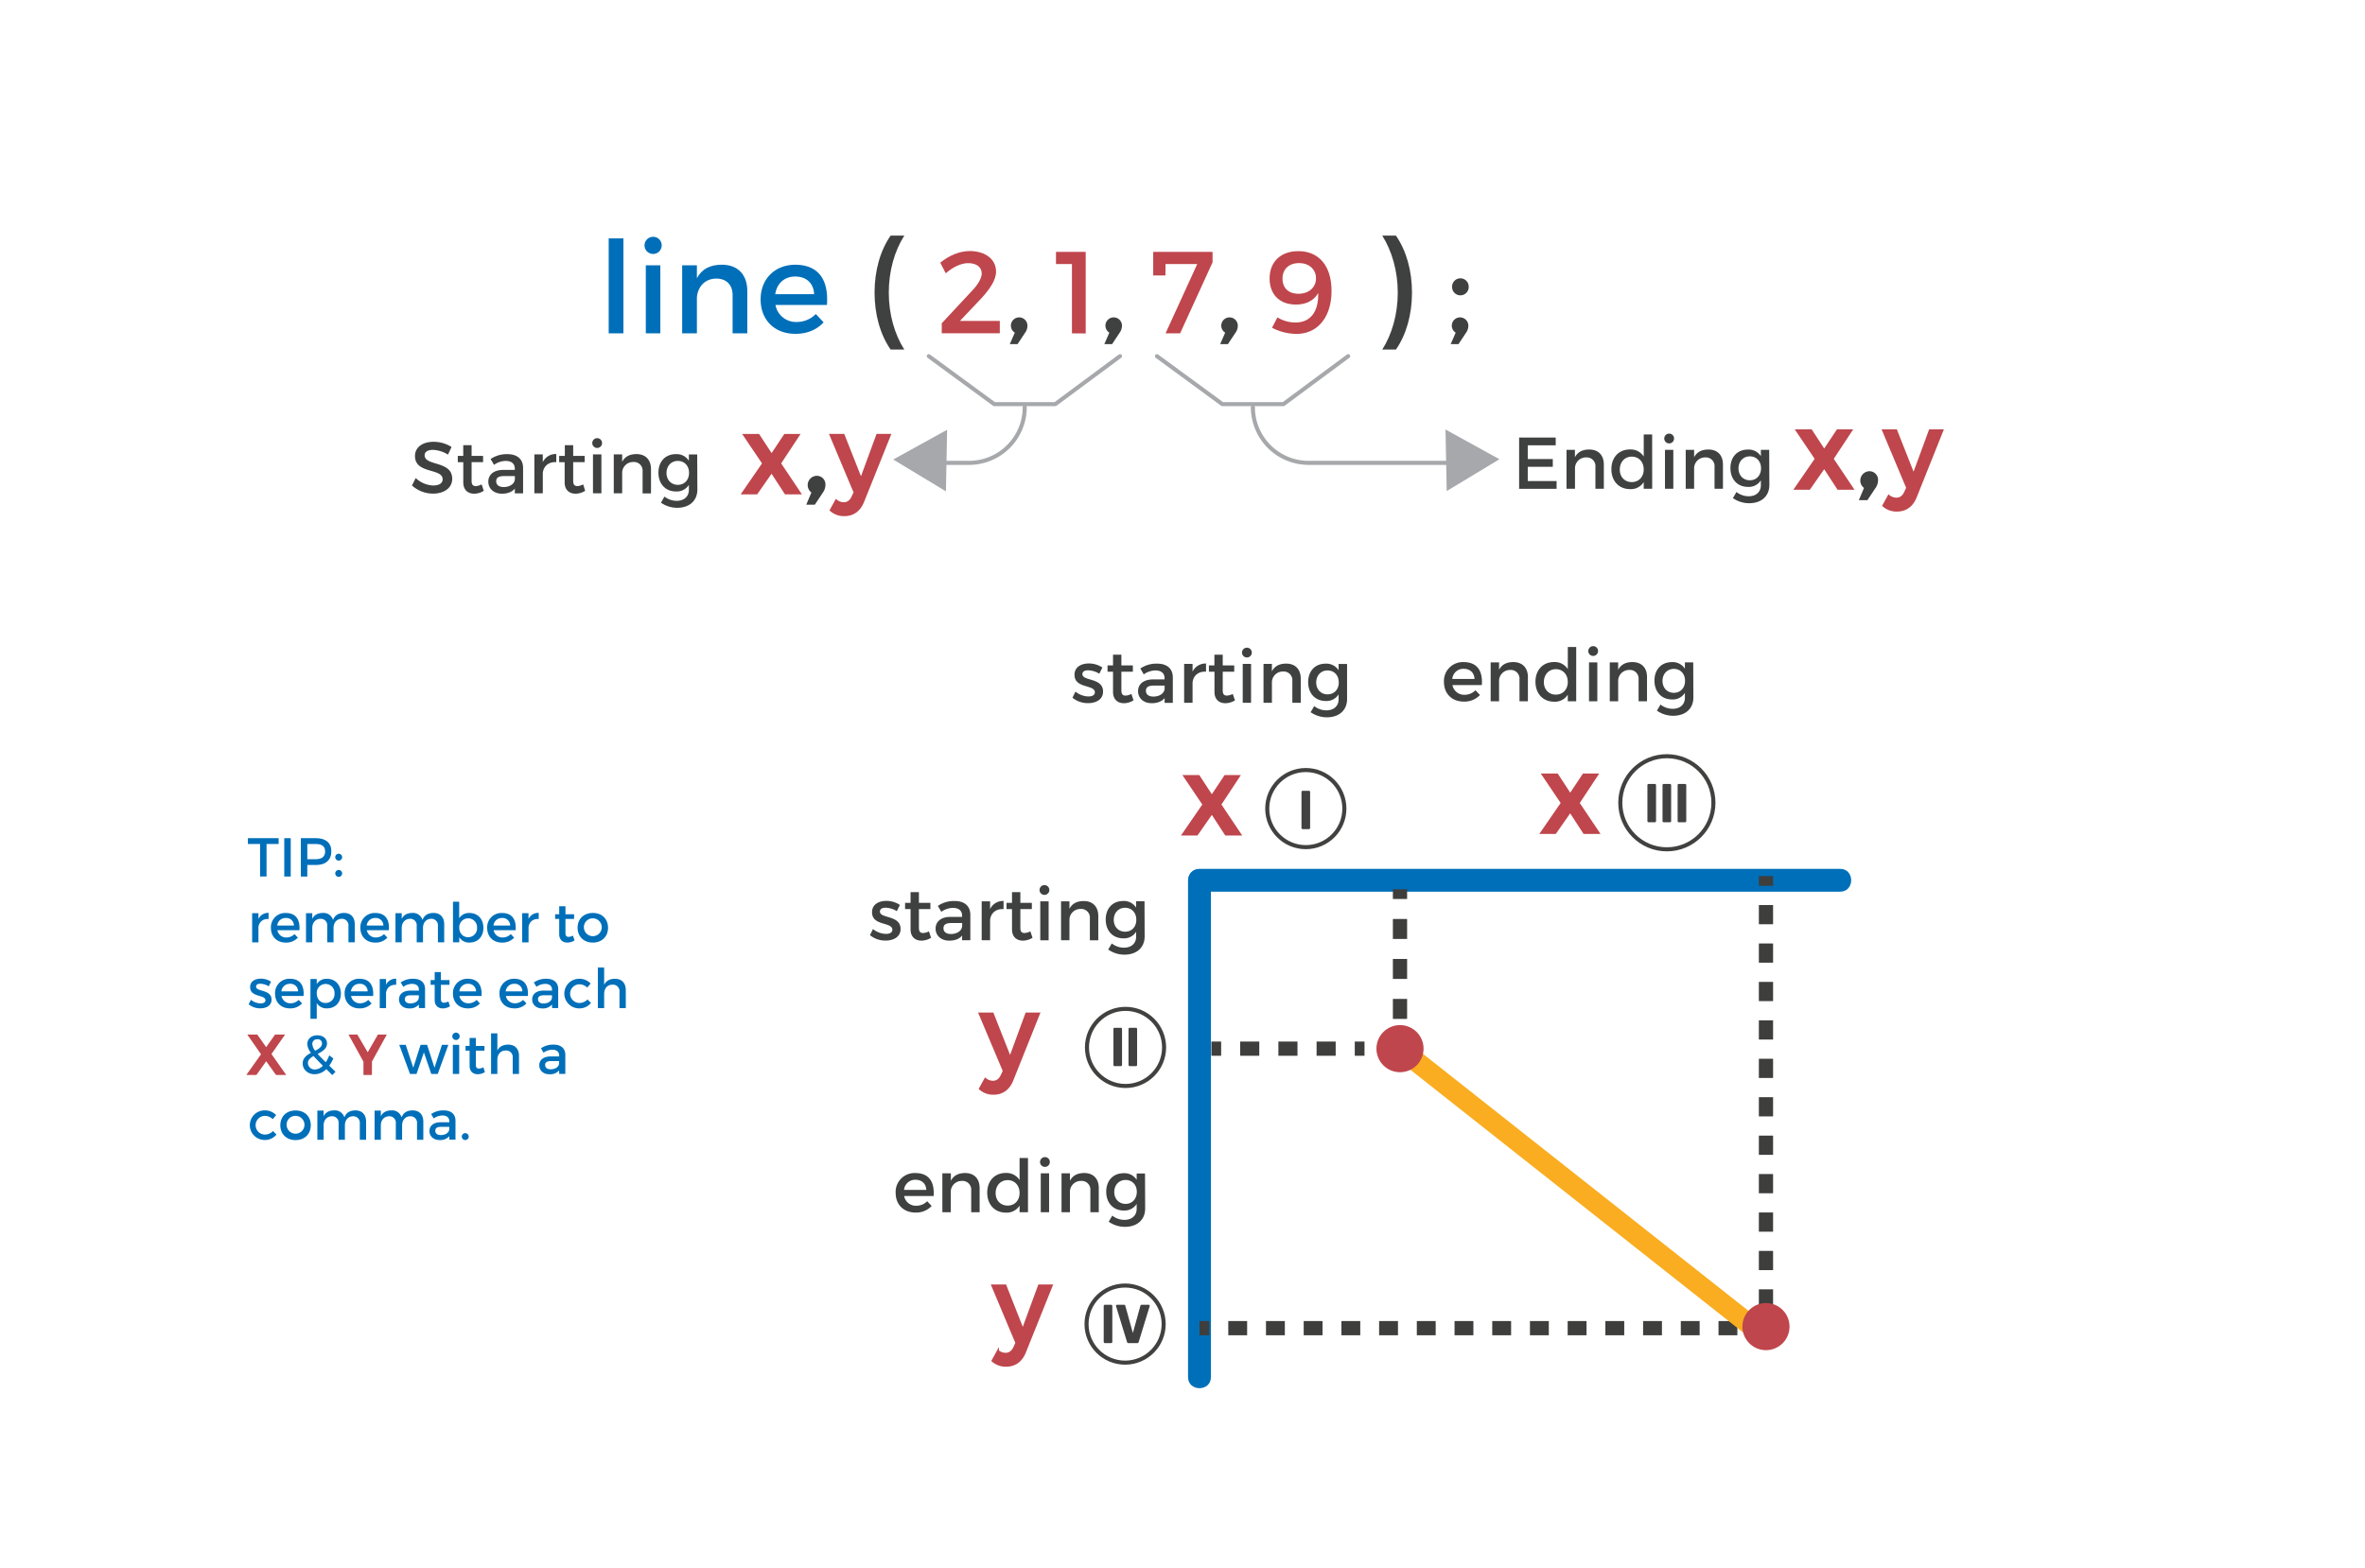 <svg xmlns="http://www.w3.org/2000/svg" viewBox="0 0 1164 772"><defs><style>.cls-1{fill:#006fb9;}.cls-2,.cls-4{fill:#bf464c;}.cls-2{stroke:#bf464c;}.cls-11,.cls-12,.cls-13,.cls-2,.cls-5,.cls-6,.cls-7,.cls-8,.cls-9{stroke-miterlimit:10;}.cls-3{fill:#3f4040;}.cls-11,.cls-12,.cls-14,.cls-5,.cls-6,.cls-7,.cls-8,.cls-9{fill:none;}.cls-5,.cls-6,.cls-7,.cls-8,.cls-9{stroke:#3e3e3d;stroke-width:7px;}.cls-6{stroke-dasharray:9.46 9.46;}.cls-7{stroke-dasharray:9.84 9.84;}.cls-8{stroke-dasharray:9.28 9.28;}.cls-9{stroke-dasharray:9.4 9.4;}.cls-10{fill:#414141;}.cls-11{stroke:#414140;}.cls-11,.cls-14{stroke-width:2px;}.cls-12{stroke:#faad21;stroke-width:10px;}.cls-13{fill:#a6a8ab;}.cls-13,.cls-14{stroke:#a6a8ab;}.cls-14{stroke-linecap:round;stroke-linejoin:round;}</style></defs><title>line-function-visual</title><g id="Layer_3" data-name="Layer 3"><path class="cls-1" d="M131.19,415.51v16H128v-16h-6v-2.86h15.14v2.86Z"/><path class="cls-1" d="M139.91,431.54V412.65h3.18v18.89Z"/><path class="cls-1" d="M155.6,412.65c4.75,0,7.48,2.35,7.48,6.45,0,4.26-2.73,6.75-7.48,6.75h-4.35v5.69h-3.18V412.65ZM151.25,423h4.21c2.92,0,4.56-1.24,4.56-3.81s-1.65-3.67-4.56-3.67h-4.21Z"/><path class="cls-1" d="M168.4,422a1.7,1.7,0,1,1-3.4,0,1.7,1.7,0,1,1,3.4,0Zm0,8a1.7,1.7,0,1,1-3.4,0,1.7,1.7,0,1,1,3.4,0Z"/><path class="cls-1" d="M127.2,452.44a5.22,5.22,0,0,1,5-3v3c-2.89-.16-4.72,1.54-5,4v7.5h-3.1V449.58h3.1Z"/><path class="cls-1" d="M147.36,457.95H136.51a4.37,4.37,0,0,0,4.45,3.59,5.58,5.58,0,0,0,4-1.67l1.65,1.76a7.81,7.81,0,0,1-5.93,2.43c-4.43,0-7.34-2.94-7.34-7.26a7,7,0,0,1,7.26-7.31C145.69,449.47,147.74,452.76,147.36,457.95Zm-2.7-2.27a3.69,3.69,0,0,0-4-3.72,4.08,4.08,0,0,0-4.21,3.72Z"/><path class="cls-1" d="M174.6,455v8.93h-3.1v-8.07a3.19,3.19,0,0,0-3.4-3.51c-2.46.08-3.94,2-3.94,4.48v7.1h-3.1v-8.07a3.17,3.17,0,0,0-3.37-3.51c-2.48.08-4,2-4,4.48v7.1h-3.08V449.58h3.08v2.78c1-2,2.83-2.89,5.21-2.89a4.81,4.81,0,0,1,5,3.45c.92-2.4,2.83-3.45,5.45-3.45C172.63,449.47,174.6,451.58,174.6,455Z"/><path class="cls-1" d="M191.4,457.95H180.55a4.37,4.37,0,0,0,4.45,3.59,5.58,5.58,0,0,0,4-1.67l1.65,1.76a7.81,7.81,0,0,1-5.94,2.43c-4.43,0-7.34-2.94-7.34-7.26a7,7,0,0,1,7.26-7.31C189.72,449.47,191.77,452.76,191.4,457.95Zm-2.7-2.27a3.69,3.69,0,0,0-4-3.72,4.08,4.08,0,0,0-4.21,3.72Z"/><path class="cls-1" d="M218.63,455v8.93h-3.1v-8.07a3.19,3.19,0,0,0-3.4-3.51c-2.45.08-3.94,2-3.94,4.48v7.1h-3.1v-8.07a3.17,3.17,0,0,0-3.37-3.51c-2.48.08-4,2-4,4.48v7.1h-3.08V449.58h3.08v2.78c1-2,2.83-2.89,5.21-2.89a4.81,4.81,0,0,1,5,3.45c.92-2.4,2.83-3.45,5.45-3.45C216.66,449.47,218.63,451.58,218.63,455Z"/><path class="cls-1" d="M237.92,456.81c0,4.29-2.7,7.23-6.8,7.23a5.64,5.64,0,0,1-5.07-2.59v2.48h-3.1v-20H226v8.15a5.61,5.61,0,0,1,5-2.59C235.14,449.47,237.92,452.44,237.92,456.81Zm-3.13-.11a4.38,4.38,0,1,0-8.75,0c0,2.78,1.81,4.7,4.37,4.7A4.36,4.36,0,0,0,234.79,456.7Z"/><path class="cls-1" d="M253.79,457.95H242.95a4.37,4.37,0,0,0,4.45,3.59,5.58,5.58,0,0,0,4-1.67l1.65,1.76a7.81,7.81,0,0,1-5.93,2.43c-4.43,0-7.34-2.94-7.34-7.26a7,7,0,0,1,7.26-7.31C252.12,449.47,254.17,452.76,253.79,457.95Zm-2.7-2.27a3.69,3.69,0,0,0-4-3.72,4.08,4.08,0,0,0-4.21,3.72Z"/><path class="cls-1" d="M260.14,452.44a5.22,5.22,0,0,1,5-3v3c-2.89-.16-4.72,1.54-5,4v7.5H257V449.58h3.1Z"/><path class="cls-1" d="M282.77,463a6.89,6.89,0,0,1-3.54,1.05c-2.16,0-4-1.24-4-4.18v-7.45h-2v-2.32h2v-3.94h3.08v3.94h4.24v2.32h-4.24v6.88c0,1.48.57,1.94,1.54,1.94a5,5,0,0,0,2.16-.62Z"/><path class="cls-1" d="M299.26,456.76c0,4.32-3,7.29-7.48,7.29s-7.5-3-7.5-7.29,3-7.29,7.5-7.29S299.26,452.42,299.26,456.76Zm-11.87,0a4.39,4.39,0,1,0,4.4-4.64A4.33,4.33,0,0,0,287.39,456.79Z"/><path class="cls-1" d="M133.4,483.3l-1.13,2.29a8.44,8.44,0,0,0-4.13-1.27c-1.22,0-2.1.4-2.1,1.43,0,2.65,7.64,1.22,7.61,6.42,0,2.94-2.62,4.26-5.5,4.26a8.88,8.88,0,0,1-5.77-2l1.11-2.21a7.83,7.83,0,0,0,4.8,1.78c1.32,0,2.35-.46,2.35-1.54,0-2.94-7.56-1.29-7.53-6.48,0-2.92,2.54-4.16,5.29-4.16A9.09,9.09,0,0,1,133.4,483.3Z"/><path class="cls-1" d="M149.41,490.35H138.56a4.37,4.37,0,0,0,4.45,3.59,5.58,5.58,0,0,0,4-1.67l1.65,1.75a7.81,7.81,0,0,1-5.94,2.43c-4.43,0-7.34-2.94-7.34-7.26a7,7,0,0,1,7.26-7.31C147.74,481.87,149.79,485.17,149.41,490.35Zm-2.7-2.27a3.69,3.69,0,0,0-4-3.72,4.08,4.08,0,0,0-4.21,3.72Z"/><path class="cls-1" d="M167.77,489.21c0,4.29-2.7,7.23-6.8,7.23a5.64,5.64,0,0,1-5.07-2.59v7.72h-3.1V482h3.1v2.48a5.61,5.61,0,0,1,5-2.59C165,481.87,167.77,484.84,167.77,489.21Zm-3.13-.11a4.38,4.38,0,1,0-8.74,0c0,2.78,1.81,4.7,4.37,4.7A4.36,4.36,0,0,0,164.64,489.1Z"/><path class="cls-1" d="M183.65,490.35H172.8a4.37,4.37,0,0,0,4.45,3.59,5.58,5.58,0,0,0,4-1.67l1.65,1.75a7.81,7.81,0,0,1-5.94,2.43c-4.43,0-7.34-2.94-7.34-7.26a7,7,0,0,1,7.26-7.31C182,481.87,184,485.17,183.65,490.35Zm-2.7-2.27a3.69,3.69,0,0,0-4-3.72,4.08,4.08,0,0,0-4.21,3.72Z"/><path class="cls-1" d="M190,484.84a5.22,5.22,0,0,1,5-3v3c-2.89-.16-4.72,1.54-5,4v7.5h-3.1V482H190Z"/><path class="cls-1" d="M206.14,494.58a5.82,5.82,0,0,1-4.75,1.89c-3.1,0-5-1.92-5-4.45s2-4.29,5.43-4.32h4.34v-.43c0-1.81-1.16-2.89-3.43-2.89a7.57,7.57,0,0,0-4.24,1.46l-1.27-2.16a10.52,10.52,0,0,1,6.18-1.81c3.7,0,5.78,1.89,5.8,5l0,9.42h-3Zm0-3.29V490h-3.88c-2,0-3,.54-3,1.92S200.31,494,202,494C204.25,494,206,492.86,206.11,491.29Z"/><path class="cls-1" d="M221.48,495.42a6.89,6.89,0,0,1-3.54,1.05c-2.16,0-4-1.24-4-4.18v-7.45h-2v-2.32h2v-3.94H217v3.94h4.24v2.32H217v6.88c0,1.49.57,1.94,1.54,1.94a5,5,0,0,0,2.16-.62Z"/><path class="cls-1" d="M237,490.35H226.12a4.37,4.37,0,0,0,4.45,3.59,5.58,5.58,0,0,0,4-1.67l1.65,1.75a7.81,7.81,0,0,1-5.94,2.43c-4.43,0-7.34-2.94-7.34-7.26a7,7,0,0,1,7.26-7.31C235.3,481.87,237.35,485.17,237,490.35Zm-2.7-2.27a3.69,3.69,0,0,0-4-3.72,4.08,4.08,0,0,0-4.21,3.72Z"/><path class="cls-1" d="M259.81,490.35H249a4.37,4.37,0,0,0,4.45,3.59,5.58,5.58,0,0,0,4-1.67l1.65,1.75a7.81,7.81,0,0,1-5.93,2.43c-4.43,0-7.34-2.94-7.34-7.26a7,7,0,0,1,7.26-7.31C258.14,481.87,260.19,485.17,259.81,490.35Zm-2.7-2.27a3.69,3.69,0,0,0-4-3.72,4.08,4.08,0,0,0-4.21,3.72Z"/><path class="cls-1" d="M271.67,494.58a5.82,5.82,0,0,1-4.75,1.89c-3.1,0-5-1.92-5-4.45s2-4.29,5.43-4.32h4.34v-.43c0-1.81-1.16-2.89-3.43-2.89a7.57,7.57,0,0,0-4.24,1.46l-1.27-2.16a10.52,10.52,0,0,1,6.18-1.81c3.7,0,5.78,1.89,5.8,5l0,9.42h-3Zm0-3.29V490h-3.88c-2,0-3,.54-3,1.92s1.05,2.13,2.78,2.13C269.78,494,271.48,492.86,271.64,491.29Z"/><path class="cls-1" d="M290.7,484.22l-1.7,2a5.43,5.43,0,0,0-4.1-1.62,4.6,4.6,0,0,0,0,9.18,5.36,5.36,0,0,0,4.24-1.73l1.73,1.73a7.3,7.3,0,0,1-6.1,2.67,7.29,7.29,0,0,1,0-14.57A7.57,7.57,0,0,1,290.7,484.22Z"/><path class="cls-1" d="M308,487.4v8.93h-3.1v-8.07a3.2,3.2,0,0,0-3.45-3.48c-2.56,0-4.1,1.94-4.1,4.48v7.07h-3.1v-20h3.1v8.47c1-2,2.86-2.91,5.32-2.91C306,481.87,308,484,308,487.4Z"/><path class="cls-2" d="M139.91,528.74h-3.8l-5.1-7.12-5.07,7.12H122.2l6.88-9.69-6.4-9.2h3.7l4.61,6.56,4.64-6.56h3.72L133,518.92Z"/><path class="cls-1" d="M160.62,526.36a8.27,8.27,0,0,1-5.7,2.51c-3.37,0-5.94-2.24-5.94-5.29,0-2.67,1.94-4.1,4.08-5.24a7.38,7.38,0,0,1-1.81-4.37c0-2.51,2-4.26,4.91-4.26s4.78,1.65,4.78,4c0,2.59-2.27,3.94-4.59,5.15,1,1.16,2.35,2.51,4,4.1a16.6,16.6,0,0,0,1.7-3.4l2,1.51a17.45,17.45,0,0,1-2,3.59l3.08,3-1.59,1.62Zm-1.7-1.67c-1.89-1.89-3.4-3.43-4.59-4.78-1.56.89-2.78,1.89-2.78,3.43a3.25,3.25,0,0,0,3.48,3.18A5.65,5.65,0,0,0,158.92,524.69Zm-3.81-7.39c1.83-.94,3.37-1.92,3.37-3.59a2,2,0,0,0-2.29-2.05,2.29,2.29,0,0,0-2.48,2.29A5.84,5.84,0,0,0,155.11,517.3Z"/><path class="cls-2" d="M182.54,528.74h-3.16v-6.18l-7-12.71h3.21l5.4,9.2,5.29-9.2h3.24l-6.93,12.6Z"/><path class="cls-1" d="M212.27,528.74l-3.64-10.63L205,528.74H201.8l-5.29-14.35h3.18l3.72,11.28L207,514.38h3.21l3.64,11.28,3.67-11.28h3.16l-5.23,14.35Z"/><path class="cls-1" d="M226.23,510.28a1.81,1.81,0,1,1-1.81-1.89A1.79,1.79,0,0,1,226.23,510.28Zm-3.35,18.46V514.38H226v14.35Z"/><path class="cls-1" d="M238.67,527.82a6.89,6.89,0,0,1-3.54,1.05c-2.16,0-4-1.24-4-4.18v-7.45h-2v-2.32h2V511h3.08v3.94h4.24v2.32H234.2v6.88c0,1.49.57,1.94,1.54,1.94a5,5,0,0,0,2.16-.62Z"/><path class="cls-1" d="M255.44,519.81v8.93h-3.1v-8.07a3.2,3.2,0,0,0-3.45-3.48c-2.56,0-4.1,1.94-4.1,4.48v7.07h-3.1v-20h3.1v8.47c1-2,2.86-2.91,5.32-2.91C253.44,514.27,255.44,516.38,255.44,519.81Z"/><path class="cls-1" d="M275.18,527a5.82,5.82,0,0,1-4.75,1.89c-3.1,0-5-1.92-5-4.45s2-4.29,5.43-4.32h4.34v-.43c0-1.81-1.16-2.89-3.43-2.89a7.57,7.57,0,0,0-4.24,1.46l-1.27-2.16a10.52,10.52,0,0,1,6.18-1.81c3.7,0,5.78,1.89,5.8,5l0,9.42h-3Zm0-3.29v-1.32h-3.88c-2,0-3,.54-3,1.92s1.05,2.13,2.78,2.13C273.29,526.42,275,525.26,275.15,523.69Z"/><path class="cls-1" d="M135.91,549l-1.7,2a5.43,5.43,0,0,0-4.1-1.62,4.6,4.6,0,0,0,0,9.18,5.36,5.36,0,0,0,4.24-1.73l1.73,1.73a7.31,7.31,0,0,1-6.1,2.67,7.29,7.29,0,0,1,0-14.57A7.58,7.58,0,0,1,135.91,549Z"/><path class="cls-1" d="M152.95,554c0,4.32-3,7.29-7.48,7.29s-7.5-3-7.5-7.29,3-7.29,7.5-7.29S152.95,549.62,152.95,554Zm-11.87,0a4.39,4.39,0,1,0,4.4-4.64A4.33,4.33,0,0,0,141.07,554Z"/><path class="cls-1" d="M180.19,552.21v8.93h-3.1v-8.07a3.19,3.19,0,0,0-3.4-3.51c-2.45.08-3.94,2-3.94,4.48v7.1h-3.1v-8.07a3.17,3.17,0,0,0-3.37-3.51c-2.48.08-4,2-4,4.48v7.1H156.2V546.78h3.08v2.78c1-2,2.83-2.89,5.21-2.89a4.81,4.81,0,0,1,5,3.45c.92-2.4,2.83-3.45,5.45-3.45C178.22,546.67,180.19,548.78,180.19,552.21Z"/><path class="cls-1" d="M208.35,552.21v8.93h-3.1v-8.07a3.19,3.19,0,0,0-3.4-3.51c-2.46.08-3.94,2-3.94,4.48v7.1h-3.1v-8.07a3.17,3.17,0,0,0-3.37-3.51c-2.48.08-4,2-4,4.48v7.1h-3.08V546.78h3.08v2.78c1-2,2.83-2.89,5.21-2.89a4.81,4.81,0,0,1,5,3.45c.92-2.4,2.83-3.45,5.45-3.45C206.38,546.67,208.35,548.78,208.35,552.21Z"/><path class="cls-1" d="M221.12,559.38a5.81,5.81,0,0,1-4.75,1.89c-3.1,0-5-1.92-5-4.45s2-4.29,5.43-4.32h4.34v-.43c0-1.81-1.16-2.89-3.43-2.89a7.57,7.57,0,0,0-4.24,1.46l-1.27-2.16a10.51,10.51,0,0,1,6.18-1.81c3.7,0,5.78,1.89,5.8,5l0,9.42h-3Zm0-3.29v-1.32h-3.88c-2,0-3,.54-3,1.92s1.05,2.13,2.78,2.13C219.24,558.82,220.94,557.66,221.1,556.09Z"/><path class="cls-1" d="M230.69,559.57a1.7,1.7,0,1,1-3.4,0,1.7,1.7,0,1,1,3.4,0Z"/><path class="cls-1" d="M299.58,164.12V117.37h7.25v46.75Z"/><path class="cls-1" d="M325.66,121a4.22,4.22,0,1,1-4.22-4.41A4.17,4.17,0,0,1,325.66,121Zm-7.81,43.09V130.6H325v33.52Z"/><path class="cls-1" d="M367.81,143.26v20.85h-7.24V145.28c0-5-3-8.13-8.06-8.13-5.54.06-9,3.91-9.51,9.14v17.83h-7.25V130.6H343V137c2.39-4.66,6.68-6.68,12.35-6.68C363.15,130.35,367.81,135.26,367.81,143.26Z"/><path class="cls-1" d="M407,150.13H381.67a10.2,10.2,0,0,0,10.4,8.38,13,13,0,0,0,9.45-3.91l3.84,4.09c-3.27,3.59-8.06,5.67-13.86,5.67-10.33,0-17.14-6.87-17.14-16.95s7-17,16.95-17.07C403.09,130.35,407.88,138,407,150.13Zm-6.3-5.29c-.25-5.42-3.84-8.69-9.32-8.69-5.29,0-9,3.34-9.83,8.69Z"/><path class="cls-3" d="M445.08,116c-4.73,7.39-7.64,17.3-7.64,28.05s2.92,20.67,7.64,28.05h-6.74c-5.12-7.39-7.9-17.3-7.9-28.05s2.78-20.67,7.9-28.05Z"/><path class="cls-4" d="M490.24,133.77c0,4.07-3.1,8.61-7.34,13.2L472.46,158h19.62v6.08H463.51v-4.93l14.8-15.89c2.92-3,4.88-6.25,4.88-8.55,0-3.21-2.52-5.16-6.71-5.16-3.5,0-7.57,2-11,5l-2.7-5.22c4.36-3.56,9.47-5.74,14.63-5.74C485,123.67,490.24,127.63,490.24,133.77Z"/><path class="cls-3" d="M505.68,160.42a5.93,5.93,0,0,1-1.17,3.43l-3.69,5.57H497l2.46-5.64a4.07,4.07,0,1,1,6.22-3.37Z"/><path class="cls-4" d="M527.59,164.12V130h-7.86v-6h14.63v40.16Z"/><path class="cls-3" d="M552.2,160.42a5.93,5.93,0,0,1-1.16,3.43l-3.69,5.57h-3.82l2.46-5.64a4.07,4.07,0,1,1,6.22-3.37Z"/><path class="cls-4" d="M580.82,164.12h-7.17L589.25,130h-15.6l-.06,5.62h-6V124h29.2v5.16Z"/><path class="cls-3" d="M609.22,160.42a5.91,5.91,0,0,1-1.17,3.43l-3.69,5.57h-3.82l2.46-5.64a4.07,4.07,0,1,1,6.22-3.37Z"/><path class="cls-4" d="M626.07,161.36l2.64-5.11a17,17,0,0,0,8.89,2.52c7.8,0,11.42-5.85,11.19-14.52-2.12,3.73-5.91,5.68-11,5.68-8,0-12.91-5-12.91-12.79,0-8.32,5.56-13.48,14.11-13.48,10.15,0,16.35,7.23,16.35,19.56,0,12.79-6.71,21.17-17.33,21.17A26.55,26.55,0,0,1,626.07,161.36ZM647.7,137c.06-3.5-2.53-7.46-8.32-7.46-4.88,0-8.15,2.81-8.15,7.69,0,4.59,3,7.4,7.86,7.4C644.55,144.61,647.76,141.11,647.7,137Z"/><path class="cls-3" d="M687.05,116c5.12,7.39,7.9,17.3,7.9,28.05s-2.78,20.67-7.9,28.05h-6.74c4.73-7.39,7.64-17.3,7.64-28.05S685,123.43,680.32,116Z"/><path class="cls-3" d="M722.69,160.42a5.93,5.93,0,0,1-1.16,3.43l-3.69,5.57H714l2.46-5.64a4.07,4.07,0,1,1,6.22-3.37Zm-8-19.31a4.08,4.08,0,1,1,8.17,0,4.09,4.09,0,1,1-8.17,0Z"/><path class="cls-3" d="M222.24,220.07l-1.76,3.75a15.07,15.07,0,0,0-7.38-2.34c-2.49,0-4.11.94-4.11,2.63,0,5.51,13.61,2.56,13.58,11.63,0,4.5-4,7.28-9.51,7.28a15.51,15.51,0,0,1-10.3-4l1.84-3.67a13.3,13.3,0,0,0,8.54,3.67c3,0,4.72-1.12,4.72-3.06,0-5.62-13.61-2.49-13.61-11.45,0-4.32,3.71-7,9.18-7A16.43,16.43,0,0,1,222.24,220.07Z"/><path class="cls-3" d="M238.11,241.65a9.2,9.2,0,0,1-4.72,1.41c-2.88,0-5.37-1.66-5.37-5.58v-9.94h-2.7v-3.1H228v-5.26h4.11v5.26h5.65v3.1h-5.65v9.18c0,2,.76,2.59,2.05,2.59a6.7,6.7,0,0,0,2.88-.83Z"/><path class="cls-3" d="M253.41,240.53c-1.37,1.69-3.57,2.52-6.34,2.52-4.14,0-6.73-2.56-6.73-5.94s2.63-5.73,7.24-5.76h5.8v-.58c0-2.41-1.55-3.85-4.57-3.85a10.1,10.1,0,0,0-5.66,1.94L241.46,226a14,14,0,0,1,8.25-2.41c4.93,0,7.71,2.52,7.74,6.73l0,12.57h-4.07Zm0-4.39v-1.76h-5.19c-2.7,0-4,.72-4,2.56s1.4,2.85,3.71,2.85C250.89,239.77,253.16,238.23,253.38,236.14Z"/><path class="cls-3" d="M267.16,227.53a7,7,0,0,1,6.63-4v4c-3.85-.22-6.3,2.05-6.63,5.33v10H263V223.71h4.14Z"/><path class="cls-3" d="M288,241.65a9.2,9.2,0,0,1-4.72,1.41c-2.88,0-5.37-1.66-5.37-5.58v-9.94h-2.7v-3.1H278v-5.26h4.11v5.26h5.65v3.1h-5.65v9.18c0,2,.76,2.59,2.05,2.59a6.7,6.7,0,0,0,2.88-.83Z"/><path class="cls-3" d="M296.32,218.24a2.41,2.41,0,1,1-2.41-2.52A2.39,2.39,0,0,1,296.32,218.24Zm-4.47,24.63V223.71H296v19.16Z"/><path class="cls-3" d="M320.41,231v11.92h-4.14V232.1a4.27,4.27,0,0,0-4.61-4.65,5.37,5.37,0,0,0-5.44,5.22v10.19h-4.14V223.71h4.14v3.67c1.37-2.67,3.82-3.82,7.06-3.82C317.74,223.57,320.41,226.38,320.41,231Z"/><path class="cls-3" d="M343.23,241c0,5.51-3.92,9-9.94,9a13.93,13.93,0,0,1-8-2.52l1.76-3a9.68,9.68,0,0,0,6,2.09c3.64,0,6-2.12,6-5.44v-2.41a7,7,0,0,1-6.34,3.24c-5.19,0-8.64-3.75-8.64-9.26s3.42-9.08,8.5-9.11a7.15,7.15,0,0,1,6.48,3.24v-3.1h4.1Zm-4.1-8.21c0-3.46-2.27-5.87-5.51-5.87s-5.55,2.45-5.58,5.87,2.27,5.91,5.58,5.91S339.13,236.24,339.13,232.79Z"/><path class="cls-2" d="M386.3,214.14h6.8l-9.23,14,9.88,14.74h-7.13l-6.86-10.53-7.35,10.53h-6.91l10.15-14.74-9.45-14h7.13l6.43,9.83Z"/><path class="cls-3" d="M406.26,238.79a6.62,6.62,0,0,1-1.23,3.69l-4,6h-4.21l2.53-6a4.58,4.58,0,0,1,2.53-8.23A4.23,4.23,0,0,1,406.26,238.79Z"/><path class="cls-2" d="M424.86,246.81c-1.78,4.54-5,6.8-9.34,6.8a9.72,9.72,0,0,1-6.64-2.43l2.65-4.81a6.07,6.07,0,0,0,3.73,1.4c1.89,0,3.4-1,4.37-3.19l1-2.16-11.88-28.3h6.43l8.59,21.76,8-21.76h6.21Z"/><path class="cls-3" d="M751.93,219.23V226h12.32v3.82H751.93v7h14.19v3.82H747.68V215.41h18v3.82Z"/><path class="cls-3" d="M789.37,228.7v11.92h-4.14V229.85a4.27,4.27,0,0,0-4.61-4.65,5.36,5.36,0,0,0-5.44,5.22v10.19H771V221.46h4.14v3.67c1.37-2.67,3.82-3.82,7.06-3.82C786.71,221.32,789.37,224.13,789.37,228.7Z"/><path class="cls-3" d="M813.17,240.62H809v-3.28a7.42,7.42,0,0,1-6.73,3.46c-5.51,0-9.18-4-9.18-9.83s3.71-9.69,9.11-9.69a7.57,7.57,0,0,1,6.81,3.49V213.9h4.14ZM809,231.11c0-3.71-2.41-6.3-5.87-6.3s-5.87,2.63-5.91,6.3,2.41,6.23,5.91,6.23S809,234.75,809,231.11Z"/><path class="cls-3" d="M823.93,216a2.41,2.41,0,1,1-2.41-2.52A2.39,2.39,0,0,1,823.93,216Zm-4.47,24.63V221.46h4.11v19.16Z"/><path class="cls-3" d="M848,228.7v11.92h-4.14V229.85a4.27,4.27,0,0,0-4.61-4.65,5.37,5.37,0,0,0-5.44,5.22v10.19h-4.14V221.46h4.14v3.67c1.37-2.67,3.82-3.82,7.06-3.82C845.35,221.32,848,224.13,848,228.7Z"/><path class="cls-3" d="M870.84,238.75c0,5.51-3.92,9-9.94,9a13.93,13.93,0,0,1-8-2.52l1.76-3a9.68,9.68,0,0,0,6,2.09c3.64,0,6-2.12,6-5.44v-2.41a7,7,0,0,1-6.34,3.24c-5.19,0-8.64-3.75-8.64-9.26s3.42-9.08,8.5-9.11a7.15,7.15,0,0,1,6.48,3.24v-3.1h4.1Zm-4.1-8.21c0-3.46-2.27-5.87-5.51-5.87s-5.55,2.45-5.58,5.87,2.27,5.91,5.58,5.91S866.74,234,866.74,230.54Z"/><path class="cls-2" d="M904.37,211.89h6.81l-9.24,14,9.88,14.74h-7.13l-6.86-10.53-7.34,10.53h-6.91l10.15-14.74-9.45-14h7.13l6.42,9.83Z"/><path class="cls-3" d="M924.33,236.54a6.62,6.62,0,0,1-1.23,3.69l-4,6h-4.21l2.53-6A4.58,4.58,0,0,1,920,232,4.23,4.23,0,0,1,924.33,236.54Z"/><path class="cls-2" d="M942.93,244.56c-1.78,4.54-5,6.8-9.34,6.8a9.71,9.71,0,0,1-6.64-2.43l2.65-4.81a6.07,6.07,0,0,0,3.73,1.4c1.89,0,3.4-1,4.37-3.19l1-2.16-11.88-28.3h6.42l8.59,21.76,8-21.76H956Z"/><path class="cls-1" d="M584.73,433.42V678c0,7.24,11.25,7.25,11.25,0V433.42c0-7.24-11.25-7.25-11.25,0Z"/><path class="cls-1" d="M590.35,439H905.68c7.24,0,7.25-11.25,0-11.25H590.35c-7.24,0-7.25,11.25,0,11.25Z"/><line class="cls-5" x1="869.17" y1="431.31" x2="869.17" y2="436.11"/><line class="cls-6" x1="869.17" y1="445.57" x2="869.17" y2="649"/><line class="cls-5" x1="869.17" y1="653.73" x2="869.17" y2="658.52"/><line class="cls-5" x1="689.05" y1="437.79" x2="689.05" y2="442.59"/><line class="cls-7" x1="689.05" y1="452.43" x2="689.05" y2="506.56"/><line class="cls-5" x1="689.05" y1="511.48" x2="689.05" y2="516.28"/><line class="cls-5" x1="869.17" y1="653.88" x2="864.37" y2="653.88"/><line class="cls-8" x1="855.09" y1="653.88" x2="599.79" y2="653.88"/><line class="cls-5" x1="595.15" y1="653.88" x2="590.35" y2="653.88"/><line class="cls-5" x1="671.58" y1="516.28" x2="666.79" y2="516.28"/><line class="cls-9" x1="657.39" y1="516.28" x2="605.72" y2="516.28"/><line class="cls-5" x1="601.02" y1="516.28" x2="596.22" y2="516.28"/><path class="cls-10" d="M543.88,642.36h2.92a.61.61,0,0,1,.66.67v17.54a.61.61,0,0,1-.66.67h-2.92a.61.61,0,0,1-.66-.67V643A.61.61,0,0,1,543.88,642.36Z"/><path class="cls-10" d="M554.7,660.69l-5.4-17.57c-.13-.46.08-.76.56-.76h3.27a.69.69,0,0,1,.74.57l3.7,13.33,3.69-13.33a.7.7,0,0,1,.74-.57h3.27c.48,0,.69.3.56.76l-5.39,17.57a.72.72,0,0,1-.74.57h-4.25A.72.72,0,0,1,554.7,660.69Z"/><circle class="cls-11" cx="553.75" cy="651.88" r="18.98"/><path class="cls-3" d="M442.91,445.52l-1.51,3.06a11.27,11.27,0,0,0-5.51-1.69c-1.62,0-2.81.54-2.81,1.91,0,3.53,10.19,1.62,10.16,8.57,0,3.92-3.49,5.69-7.35,5.69a11.86,11.86,0,0,1-7.71-2.67l1.48-3a10.45,10.45,0,0,0,6.41,2.38c1.77,0,3.13-.61,3.13-2.05,0-3.93-10.08-1.73-10-8.64,0-3.89,3.39-5.55,7.06-5.55A12.11,12.11,0,0,1,442.91,445.52Z"/><path class="cls-3" d="M458.25,461.69a9.2,9.2,0,0,1-4.72,1.41c-2.88,0-5.37-1.66-5.37-5.58v-9.94h-2.7v-3.1h2.7v-5.26h4.11v5.26h5.65v3.1h-5.65v9.18c0,2,.76,2.59,2.05,2.59a6.68,6.68,0,0,0,2.88-.83Z"/><path class="cls-3" d="M473.55,460.58c-1.37,1.69-3.57,2.52-6.34,2.52-4.14,0-6.73-2.56-6.73-5.94s2.63-5.73,7.24-5.76h5.8v-.58c0-2.41-1.55-3.85-4.57-3.85a10.09,10.09,0,0,0-5.65,1.94L461.59,446a14,14,0,0,1,8.25-2.41c4.94,0,7.71,2.52,7.74,6.73l0,12.57h-4.07Zm0-4.39v-1.76h-5.19c-2.7,0-4,.72-4,2.56s1.4,2.85,3.71,2.85C471,459.82,473.3,458.27,473.51,456.18Z"/><path class="cls-3" d="M487.3,447.57a7,7,0,0,1,6.63-4v4c-3.85-.22-6.3,2.05-6.63,5.33v10h-4.14V443.76h4.14Z"/><path class="cls-3" d="M508.18,461.69a9.2,9.2,0,0,1-4.72,1.41c-2.88,0-5.37-1.66-5.37-5.58v-9.94h-2.7v-3.1h2.7v-5.26h4.11v5.26h5.65v3.1H502.2v9.18c0,2,.76,2.59,2.05,2.59a6.68,6.68,0,0,0,2.88-.83Z"/><path class="cls-3" d="M516.46,438.28a2.41,2.41,0,1,1-2.41-2.52A2.39,2.39,0,0,1,516.46,438.28ZM512,462.92V443.76h4.11v19.16Z"/><path class="cls-3" d="M540.55,451v11.92h-4.14V452.15a4.27,4.27,0,0,0-4.61-4.65,5.37,5.37,0,0,0-5.44,5.22v10.19h-4.14V443.76h4.14v3.67c1.37-2.67,3.82-3.82,7.06-3.82C537.88,443.61,540.55,446.42,540.55,451Z"/><path class="cls-3" d="M563.37,461c0,5.51-3.93,9-9.94,9a13.92,13.92,0,0,1-8-2.52l1.76-3a9.69,9.69,0,0,0,6,2.09c3.64,0,6-2.12,6-5.44v-2.41a7,7,0,0,1-6.34,3.24c-5.19,0-8.64-3.75-8.64-9.26s3.42-9.07,8.5-9.11a7.15,7.15,0,0,1,6.48,3.24v-3.1h4.11Zm-4.11-8.21c0-3.46-2.27-5.87-5.51-5.87s-5.55,2.45-5.58,5.87,2.27,5.91,5.58,5.91S559.27,456.29,559.27,452.83Z"/><path class="cls-2" d="M498.29,531.66c-1.78,4.54-5,6.8-9.34,6.8A9.71,9.71,0,0,1,482.3,536l2.65-4.81a6.06,6.06,0,0,0,3.73,1.4c1.89,0,3.4-1,4.37-3.19l1-2.16L482.14,499h6.42l8.59,21.76,8-21.76h6.21Z"/><path class="cls-10" d="M548.66,506h2.92a.61.61,0,0,1,.66.67v17.54a.61.61,0,0,1-.66.67h-2.92a.61.61,0,0,1-.66-.67V506.72A.61.61,0,0,1,548.66,506Z"/><path class="cls-10" d="M556.1,506H559a.61.61,0,0,1,.66.67v17.54a.61.61,0,0,1-.66.67H556.1a.61.61,0,0,1-.67-.67V506.72A.61.61,0,0,1,556.1,506Z"/><circle class="cls-11" cx="553.96" cy="515.67" r="18.98"/><path class="cls-10" d="M811.49,385.94h2.92a.61.61,0,0,1,.66.67v17.54a.61.61,0,0,1-.66.67h-2.92a.61.61,0,0,1-.67-.67V386.62A.61.61,0,0,1,811.49,385.94Z"/><path class="cls-10" d="M818.92,385.94h2.92a.61.61,0,0,1,.66.67v17.54a.61.61,0,0,1-.66.67h-2.92a.61.61,0,0,1-.66-.67V386.62A.61.61,0,0,1,818.92,385.94Z"/><path class="cls-10" d="M826.36,385.94h2.92a.61.61,0,0,1,.66.67v17.54a.61.61,0,0,1-.66.67h-2.92a.61.61,0,0,1-.67-.67V386.62A.61.61,0,0,1,826.36,385.94Z"/><circle class="cls-11" cx="820.39" cy="395.22" r="22.92"/><path class="cls-3" d="M542.57,328.63l-1.51,3.06a11.26,11.26,0,0,0-5.51-1.69c-1.62,0-2.81.54-2.81,1.91,0,3.53,10.19,1.62,10.16,8.57,0,3.93-3.49,5.69-7.35,5.69a11.85,11.85,0,0,1-7.71-2.67l1.48-3a10.44,10.44,0,0,0,6.41,2.38c1.76,0,3.13-.61,3.13-2.05,0-3.93-10.08-1.73-10-8.64,0-3.89,3.39-5.55,7.06-5.55A12.12,12.12,0,0,1,542.57,328.63Z"/><path class="cls-3" d="M557.9,344.8a9.2,9.2,0,0,1-4.72,1.41c-2.88,0-5.37-1.66-5.37-5.58v-9.94h-2.7v-3.1h2.7v-5.26h4.11v5.26h5.65v3.1h-5.65v9.18c0,2,.76,2.59,2.05,2.59a6.7,6.7,0,0,0,2.88-.83Z"/><path class="cls-3" d="M573.2,343.68c-1.37,1.69-3.57,2.52-6.34,2.52-4.14,0-6.73-2.56-6.73-5.94s2.63-5.73,7.24-5.76h5.8v-.58c0-2.41-1.55-3.85-4.57-3.85a10.11,10.11,0,0,0-5.66,1.94l-1.69-2.88a14,14,0,0,1,8.25-2.41c4.93,0,7.71,2.52,7.74,6.73l0,12.57H573.2Zm0-4.39v-1.76H568c-2.7,0-4,.72-4,2.56s1.41,2.85,3.71,2.85C570.68,342.93,572.95,341.38,573.17,339.29Z"/><path class="cls-3" d="M586.95,330.68a7,7,0,0,1,6.63-4v4c-3.85-.22-6.3,2.05-6.63,5.33v10h-4.14V326.86h4.14Z"/><path class="cls-3" d="M607.83,344.8a9.2,9.2,0,0,1-4.72,1.41c-2.88,0-5.37-1.66-5.37-5.58v-9.94H595v-3.1h2.7v-5.26h4.1v5.26h5.66v3.1h-5.66v9.18c0,2,.76,2.59,2.05,2.59a6.7,6.7,0,0,0,2.88-.83Z"/><path class="cls-3" d="M616.11,321.39a2.41,2.41,0,1,1-2.41-2.52A2.39,2.39,0,0,1,616.11,321.39ZM611.64,346V326.86h4.1V346Z"/><path class="cls-3" d="M640.2,334.1V346h-4.14V335.25a4.27,4.27,0,0,0-4.61-4.65,5.36,5.36,0,0,0-5.44,5.22V346h-4.14V326.86H626v3.67c1.37-2.67,3.82-3.82,7.06-3.82C637.53,326.72,640.2,329.53,640.2,334.1Z"/><path class="cls-3" d="M663,344.15c0,5.51-3.92,9-9.94,9a13.93,13.93,0,0,1-8-2.52l1.77-3a9.68,9.68,0,0,0,6,2.09c3.64,0,6-2.12,6-5.44v-2.41a7,7,0,0,1-6.34,3.24c-5.19,0-8.64-3.75-8.64-9.26s3.42-9.08,8.5-9.11a7.14,7.14,0,0,1,6.48,3.24v-3.1H663Zm-4.1-8.21c0-3.46-2.27-5.87-5.51-5.87s-5.55,2.45-5.58,5.87,2.27,5.91,5.58,5.91S658.92,339.4,658.92,335.94Z"/><path class="cls-2" d="M603,382.09h6.8l-9.23,14,9.88,14.74h-7.13l-6.86-10.53-7.35,10.53h-6.91l10.15-14.74-9.45-14H590l6.43,9.83Z"/><path class="cls-3" d="M729.33,337.27H714.86a5.83,5.83,0,0,0,5.94,4.79,7.44,7.44,0,0,0,5.4-2.23l2.2,2.34a10.43,10.43,0,0,1-7.92,3.24c-5.91,0-9.8-3.93-9.8-9.69a9.3,9.3,0,0,1,9.69-9.76C727.1,326,729.84,330.35,729.33,337.27Zm-3.6-3c-.15-3.1-2.2-5-5.33-5a5.45,5.45,0,0,0-5.62,5Z"/><path class="cls-3" d="M752,333.34v11.92h-4.14V334.49a4.27,4.27,0,0,0-4.61-4.65,5.37,5.37,0,0,0-5.44,5.22v10.19h-4.14V326.1h4.14v3.67c1.37-2.67,3.82-3.82,7.06-3.82C749.31,326,752,328.77,752,333.34Z"/><path class="cls-3" d="M775.77,345.26h-4.14V342a7.43,7.43,0,0,1-6.73,3.46c-5.51,0-9.18-4-9.18-9.83s3.71-9.69,9.11-9.69a7.58,7.58,0,0,1,6.81,3.49V318.54h4.14Zm-4.14-9.51c0-3.71-2.41-6.3-5.87-6.3s-5.87,2.63-5.91,6.3,2.41,6.23,5.91,6.23S771.63,339.39,771.63,335.75Z"/><path class="cls-3" d="M786.53,320.63a2.41,2.41,0,1,1-2.41-2.52A2.39,2.39,0,0,1,786.53,320.63Zm-4.46,24.63V326.1h4.1v19.16Z"/><path class="cls-3" d="M810.62,333.34v11.92h-4.14V334.49a4.27,4.27,0,0,0-4.61-4.65,5.36,5.36,0,0,0-5.44,5.22v10.19h-4.14V326.1h4.14v3.67c1.37-2.67,3.82-3.82,7.06-3.82C808,326,810.62,328.77,810.62,333.34Z"/><path class="cls-3" d="M833.44,343.39c0,5.51-3.92,9-9.94,9a13.93,13.93,0,0,1-8-2.52l1.77-3a9.68,9.68,0,0,0,6,2.09c3.64,0,6-2.12,6-5.44v-2.41a7,7,0,0,1-6.34,3.24c-5.19,0-8.64-3.75-8.64-9.26s3.42-9.08,8.5-9.11a7.14,7.14,0,0,1,6.48,3.24v-3.1h4.1Zm-4.1-8.21c0-3.46-2.27-5.87-5.51-5.87s-5.55,2.45-5.58,5.87,2.27,5.91,5.58,5.91S829.34,338.64,829.34,335.18Z"/><path class="cls-2" d="M779.37,381.33h6.8l-9.24,14,9.88,14.74h-7.13l-6.86-10.53-7.35,10.53h-6.91l10.16-14.74-9.45-14h7.13l6.43,9.83Z"/><path class="cls-10" d="M641.23,389.32h2.92a.61.61,0,0,1,.66.67v17.54a.61.61,0,0,1-.66.67h-2.92a.61.61,0,0,1-.67-.67V390A.61.61,0,0,1,641.23,389.32Z"/><circle class="cls-11" cx="642.69" cy="398.09" r="18.98"/><line class="cls-12" x1="689.05" y1="516.28" x2="869.17" y2="658.52"/><path class="cls-3" d="M459.51,588.83H445a5.83,5.83,0,0,0,5.94,4.79,7.45,7.45,0,0,0,5.4-2.23l2.2,2.34a10.43,10.43,0,0,1-7.92,3.24c-5.91,0-9.8-3.93-9.8-9.69a9.3,9.3,0,0,1,9.69-9.76C457.27,577.52,460,581.91,459.51,588.83Zm-3.6-3c-.15-3.1-2.2-5-5.33-5a5.45,5.45,0,0,0-5.62,5Z"/><path class="cls-3" d="M482.15,584.9v11.92H478V586.05a4.27,4.27,0,0,0-4.61-4.65,5.37,5.37,0,0,0-5.44,5.22v10.19h-4.14V577.66H468v3.67c1.37-2.67,3.82-3.82,7.06-3.82C479.49,577.52,482.15,580.33,482.15,584.9Z"/><path class="cls-3" d="M505.95,596.82h-4.14v-3.28a7.43,7.43,0,0,1-6.74,3.46c-5.51,0-9.18-4-9.18-9.83s3.71-9.69,9.11-9.69a7.58,7.58,0,0,1,6.81,3.49V570.1h4.14Zm-4.14-9.51c0-3.71-2.41-6.3-5.87-6.3s-5.87,2.63-5.91,6.3,2.41,6.23,5.91,6.23S501.81,591,501.81,587.32Z"/><path class="cls-3" d="M516.7,572.19a2.41,2.41,0,1,1-2.41-2.52A2.38,2.38,0,0,1,516.7,572.19Zm-4.46,24.63V577.66h4.1v19.16Z"/><path class="cls-3" d="M540.79,584.9v11.92h-4.14V586.05a4.27,4.27,0,0,0-4.61-4.65,5.36,5.36,0,0,0-5.44,5.22v10.19h-4.14V577.66h4.14v3.67c1.37-2.67,3.82-3.82,7.06-3.82C538.13,577.52,540.79,580.33,540.79,584.9Z"/><path class="cls-3" d="M563.62,595c0,5.51-3.93,9-9.94,9a13.94,13.94,0,0,1-8-2.52l1.76-3a9.68,9.68,0,0,0,6,2.09c3.64,0,6-2.12,6-5.44v-2.41a7,7,0,0,1-6.34,3.24c-5.19,0-8.64-3.75-8.64-9.25s3.42-9.08,8.5-9.11a7.14,7.14,0,0,1,6.48,3.24v-3.1h4.11Zm-4.11-8.21c0-3.46-2.27-5.87-5.51-5.87s-5.55,2.45-5.58,5.87,2.27,5.91,5.58,5.91S559.51,590.2,559.51,586.74Z"/><path class="cls-2" d="M504.49,665.56c-1.78,4.54-5,6.8-9.34,6.8a9.73,9.73,0,0,1-6.64-2.43l2.65-4.81a6.08,6.08,0,0,0,3.73,1.4c1.89,0,3.4-1,4.38-3.19l1-2.16-11.88-28.3h6.43l8.59,21.76,8-21.76h6.21Z"/><circle class="cls-4" cx="869.17" cy="653.12" r="11.6"/><circle class="cls-4" cx="689.05" cy="516.28" r="11.6"/><polygon class="cls-13" points="465.64 212.44 465.36 226.73 465.08 241.02 452.85 233.63 440.62 226.25 453.13 219.34 465.64 212.44"/><polygon class="cls-13" points="711.96 212.31 712.24 226.59 712.52 240.88 724.76 233.5 736.99 226.11 724.48 219.21 711.96 212.31"/><polyline class="cls-14" points="457.12 175.35 489.34 198.97 519.37 198.97 551.24 175.35"/><path class="cls-14" d="M504.35,200.47h0a27.41,27.41,0,0,1-27.41,27.41H462.73"/><polyline class="cls-14" points="569.41 175.35 601.63 198.97 631.66 198.97 663.53 175.35"/><path class="cls-14" d="M616.64,200.47h0A27.41,27.41,0,0,0,644,227.88h71.43"/></g></svg>